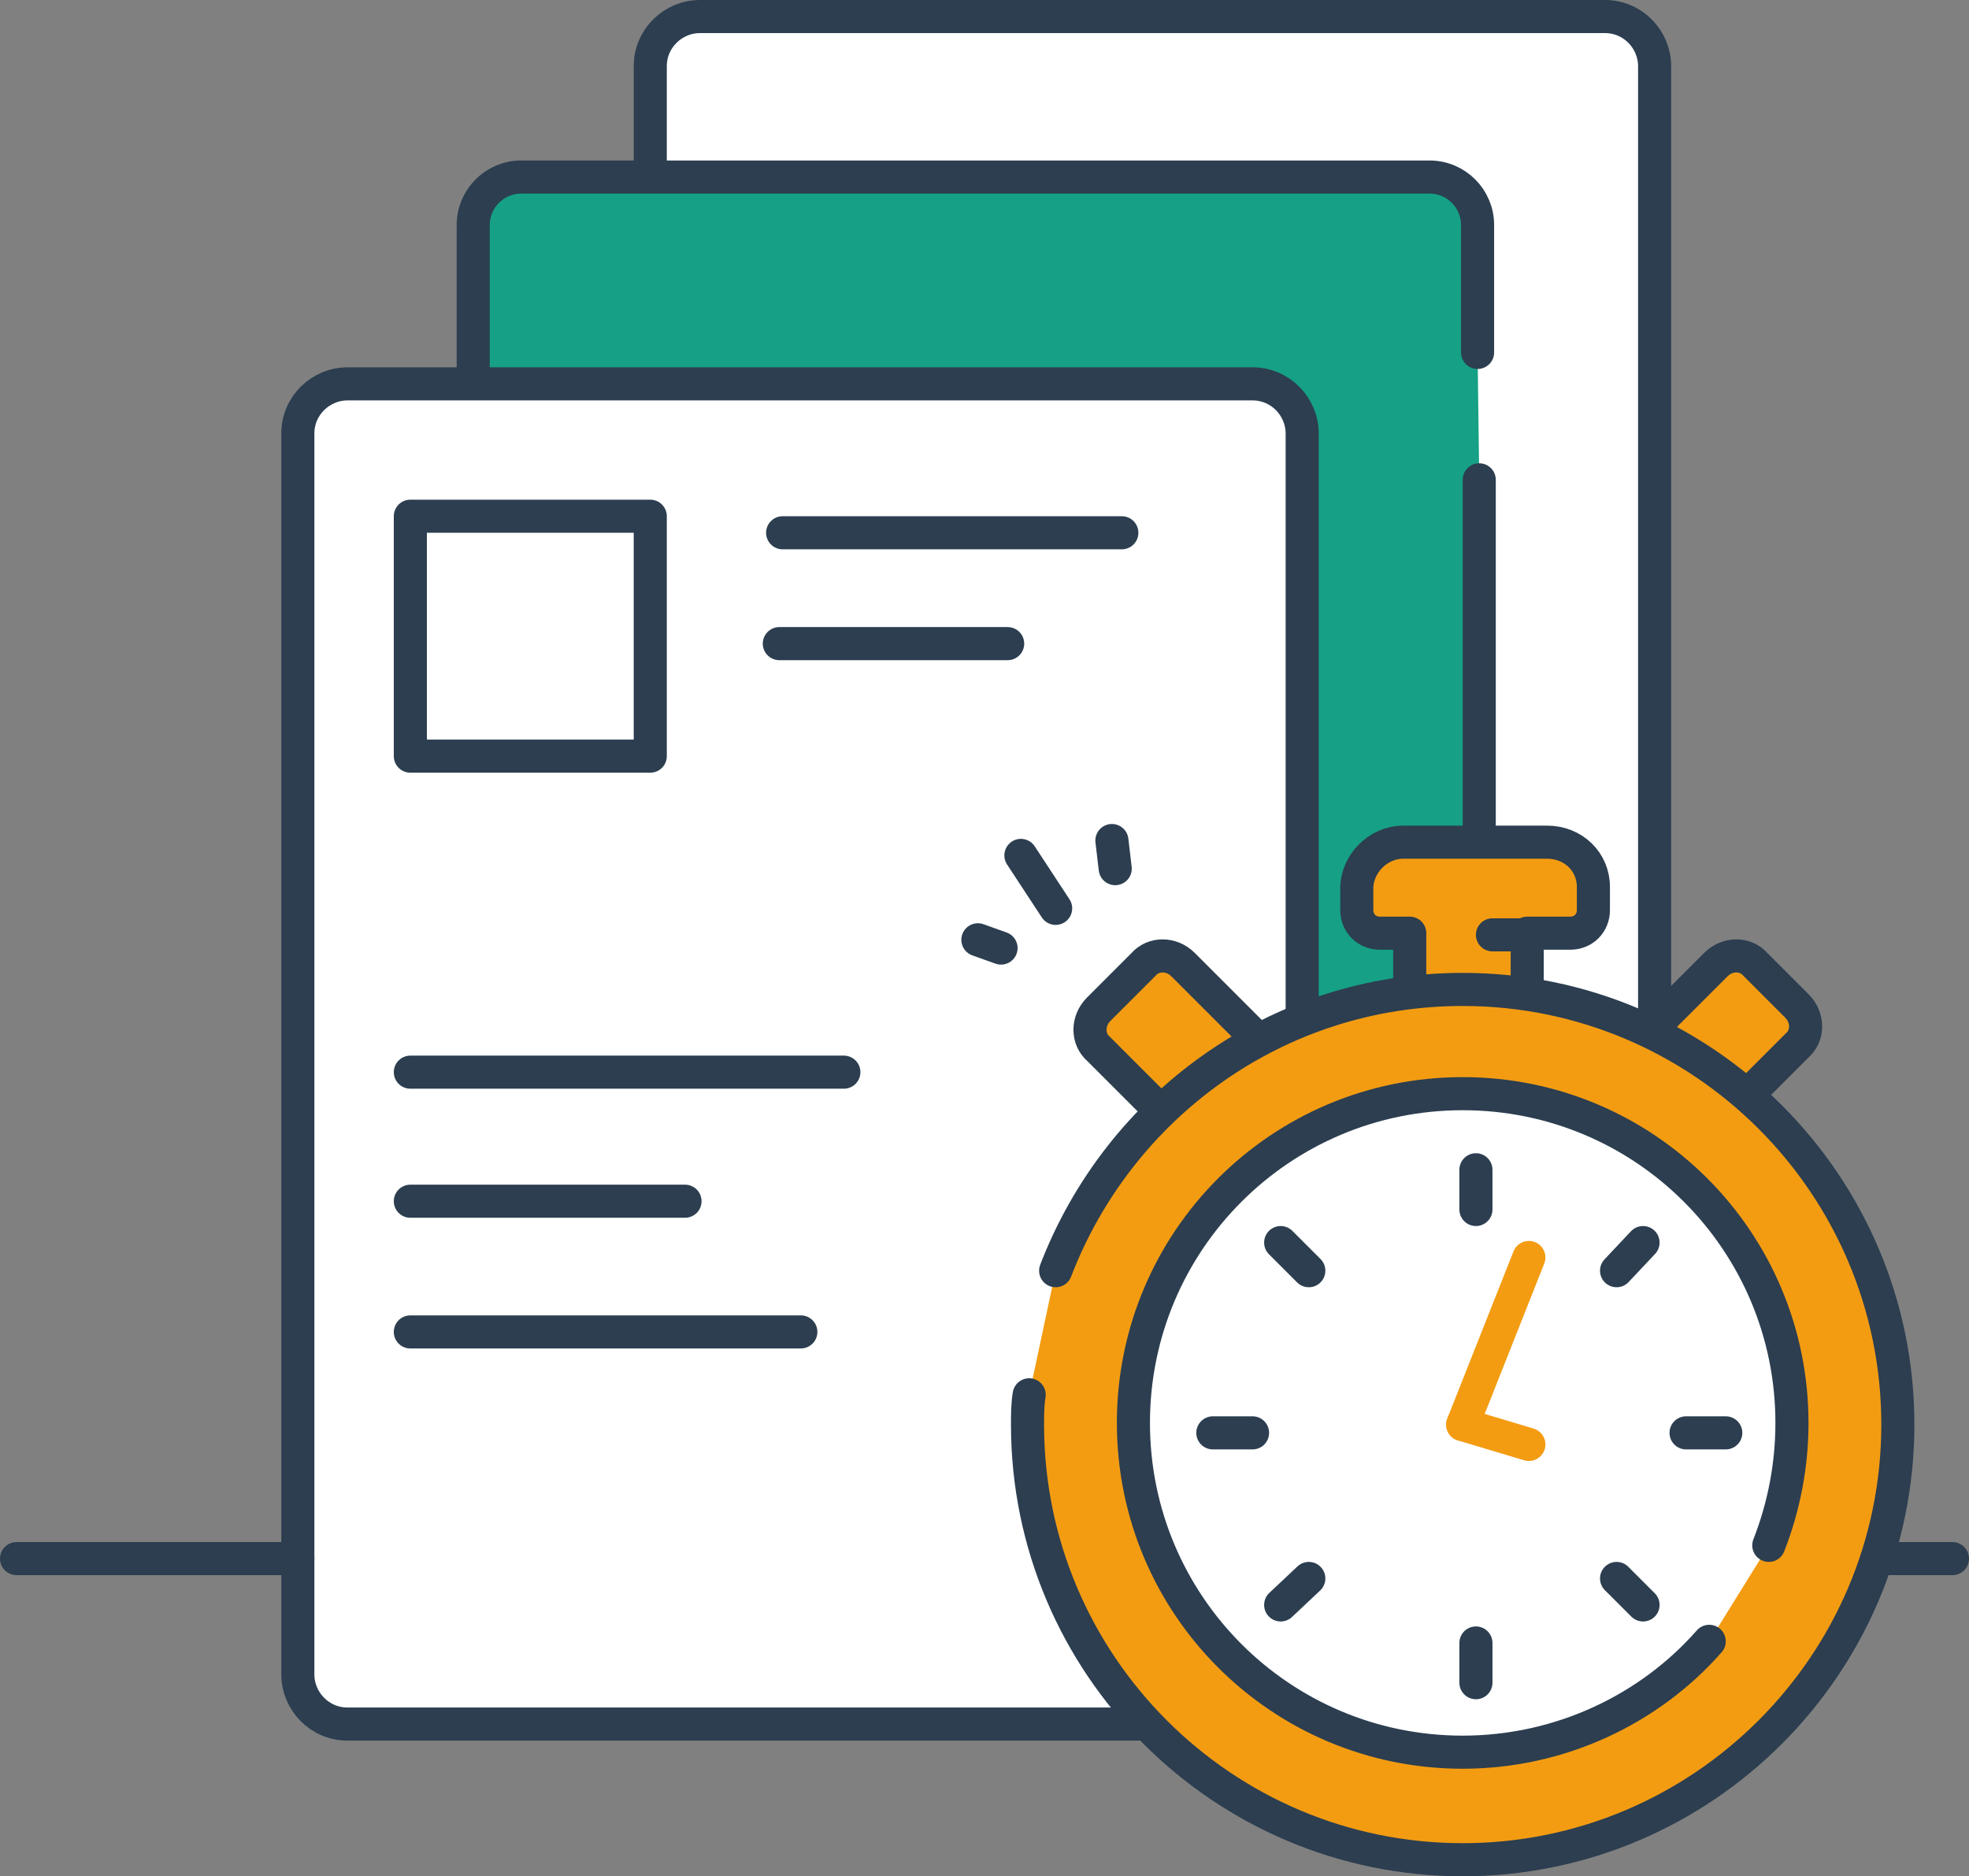 <?xml version="1.0" encoding="utf-8"?>
<!-- Generator: Adobe Illustrator 21.1.0, SVG Export Plug-In . SVG Version: 6.00 Build 0)  -->
<svg version="1.1" id="Слой_1" xmlns="http://www.w3.org/2000/svg" xmlns:xlink="http://www.w3.org/1999/xlink" x="0px" y="0px"
	 viewBox="0 0 119 113.4" style="enable-background:new 0 0 119 113.4;" xml:space="preserve">
<rect x="0" y="0" width="119" height="113.4" fill="#808080" stroke="none"/>
<style type="text/css">
	.st0{fill:#FFFFFF;stroke:#2C3E50;stroke-width:2;stroke-linejoin:round;stroke-miterlimit:10;}
	.st1{fill:#16A085;stroke:#2C3E50;stroke-width:2;stroke-linecap:round;stroke-linejoin:round;stroke-miterlimit:10;}
	.st2{fill:#FFFFFF;stroke:#2C3E50;stroke-width:2;stroke-linecap:round;stroke-linejoin:round;stroke-miterlimit:10;}
	.st3{fill:#F39C12;stroke:#2C3E50;stroke-width:2;stroke-linejoin:round;stroke-miterlimit:10;}
	.st4{fill:#F39C12;stroke:#2C3E50;stroke-width:2;stroke-linecap:round;stroke-linejoin:round;stroke-miterlimit:10;}
	.st5{fill:none;stroke:#2C3E50;stroke-width:2;stroke-linecap:round;stroke-linejoin:round;stroke-miterlimit:10;}
	.st6{fill:#F39C12;stroke:#F39C12;stroke-width:2;stroke-linecap:round;stroke-linejoin:round;stroke-miterlimit:10;}
</style>
<g>
	<g>
		<path class="st0" d="M97,82H42.3c-1.7,0-3-1.4-3-3V4c0-1.7,1.4-3,3-3H97c1.7,0,3,1.4,3,3v75C100,80.7,98.6,82,97,82z"/>
		<path class="st1" d="M89.4,29v59.8c0,1.6-1.3,2.9-2.9,2.9H31.5c-1.6,0-2.9-1.3-2.9-2.9V13.6c0-1.6,1.3-2.9,2.9-2.9h54.9
			c1.6,0,2.9,1.3,2.9,2.9v7.7"/>
		<path class="st0" d="M75.7,104.2H21c-1.7,0-3-1.4-3-3v-75c0-1.7,1.4-3,3-3h54.7c1.7,0,3,1.4,3,3v75
			C78.8,102.9,77.4,104.2,75.7,104.2z"/>
	</g>
	<line class="st2" x1="18" y1="94.2" x2="1" y2="94.2"/>
	<line class="st2" x1="118" y1="94.2" x2="106.2" y2="94.2"/>
	<g>
		<line class="st2" x1="95.3" y1="86.4" x2="87.9" y2="86.4"/>
		<path class="st3" d="M93.5,50.9h-8.7c-1.5,0-2.8,1.3-2.8,2.8V55c0,0.8,0.6,1.4,1.4,1.4h1.8v13.5h7.1V56.4h2.6
			c0.8,0,1.4-0.6,1.4-1.4v-1.4C96.3,52.1,95.1,50.9,93.5,50.9z"/>
		<path class="st3" d="M80.6,76l3.5-3.5c1.8-1.8,1.8-4.6,0-6.4l-0.6-0.6c-0.7-0.7-1.8-0.7-2.4,0l0,0c-0.7,0.7-1.8,0.7-2.4,0
			l-7.2-7.2c-0.7-0.7-1.8-0.7-2.4,0L66.4,61c-0.7,0.7-0.7,1.8,0,2.4l7.2,7.2c0.7,0.7,0.7,1.8,0,2.4l0,0c-0.7,0.7-0.7,1.8,0,2.4
			l0.6,0.6C76,77.8,78.8,77.8,80.6,76z"/>
		<path class="st3" d="M94.6,76l-3.5-3.5c-1.8-1.8-1.8-4.6,0-6.4l0.6-0.6c0.7-0.7,1.8-0.7,2.4,0l0,0c0.7,0.7,1.8,0.7,2.4,0l7.2-7.2
			c0.7-0.7,1.8-0.7,2.4,0l2.5,2.5c0.7,0.7,0.7,1.8,0,2.4l-7.2,7.2c-0.7,0.7-0.7,1.8,0,2.4l0,0c0.7,0.7,0.7,1.8,0,2.4L101,76
			C99.2,77.8,96.4,77.8,94.6,76z"/>
		<path class="st4" d="M63.8,76.8c3.8-9.9,13.3-17,24.6-17c14.5,0,26.3,11.8,26.3,26.3s-11.8,26.3-26.3,26.3s-26.3-11.8-26.3-26.3
			c0-0.6,0-1.2,0.1-1.8"/>
		<path class="st2" d="M103.3,99.2c-3.6,4.1-9,6.7-14.9,6.7c-11,0-19.9-8.9-19.9-19.9s8.9-19.9,19.9-19.9s19.9,8.9,19.9,19.9
			c0,2.6-0.5,5.1-1.4,7.4"/>
		<g>
			<line class="st5" x1="99.3" y1="97" x2="97.7" y2="95.4"/>
			<line class="st5" x1="79.1" y1="76.8" x2="77.4" y2="75.1"/>
		</g>
		<g>
			<line class="st5" x1="89.2" y1="70.7" x2="89.2" y2="73.1"/>
			<line class="st5" x1="89.2" y1="99.3" x2="89.2" y2="101.7"/>
		</g>
		<g>
			<line class="st5" x1="99.3" y1="75.1" x2="97.7" y2="76.8"/>
			<line class="st5" x1="79.1" y1="95.4" x2="77.4" y2="97"/>
		</g>
		<g>
			<line class="st5" x1="104.3" y1="86.6" x2="101.9" y2="86.6"/>
			<line class="st5" x1="75.7" y1="86.6" x2="73.3" y2="86.6"/>
		</g>
		<path class="st6" d="M92.4,76"/>
		<path class="st6" d="M88.4,86.1"/>
		<line class="st6" x1="88.4" y1="86.1" x2="92.4" y2="87.3"/>
		<line class="st6" x1="88.4" y1="86.1" x2="92.4" y2="76"/>
		<g>
			<line class="st5" x1="60.5" y1="57.3" x2="59.1" y2="56.8"/>
			<line class="st5" x1="63.8" y1="54.9" x2="61.7" y2="51.7"/>
			<line class="st5" x1="67.4" y1="52.5" x2="67.2" y2="50.8"/>
		</g>
		<line class="st5" x1="92.3" y1="56.5" x2="90.2" y2="56.5"/>
	</g>
	<rect x="24.8" y="31.2" class="st2" width="14.5" height="14.5"/>
	<line class="st5" x1="47.3" y1="32.2" x2="67.8" y2="32.2"/>
	<g>
		<line class="st5" x1="24.8" y1="64.8" x2="51" y2="64.8"/>
		<line class="st5" x1="24.8" y1="72.6" x2="41.4" y2="72.6"/>
		<line class="st5" x1="24.8" y1="80.5" x2="48.4" y2="80.5"/>
	</g>
	<line class="st5" x1="47.1" y1="38.9" x2="60.9" y2="38.9"/>
</g>
</svg>
